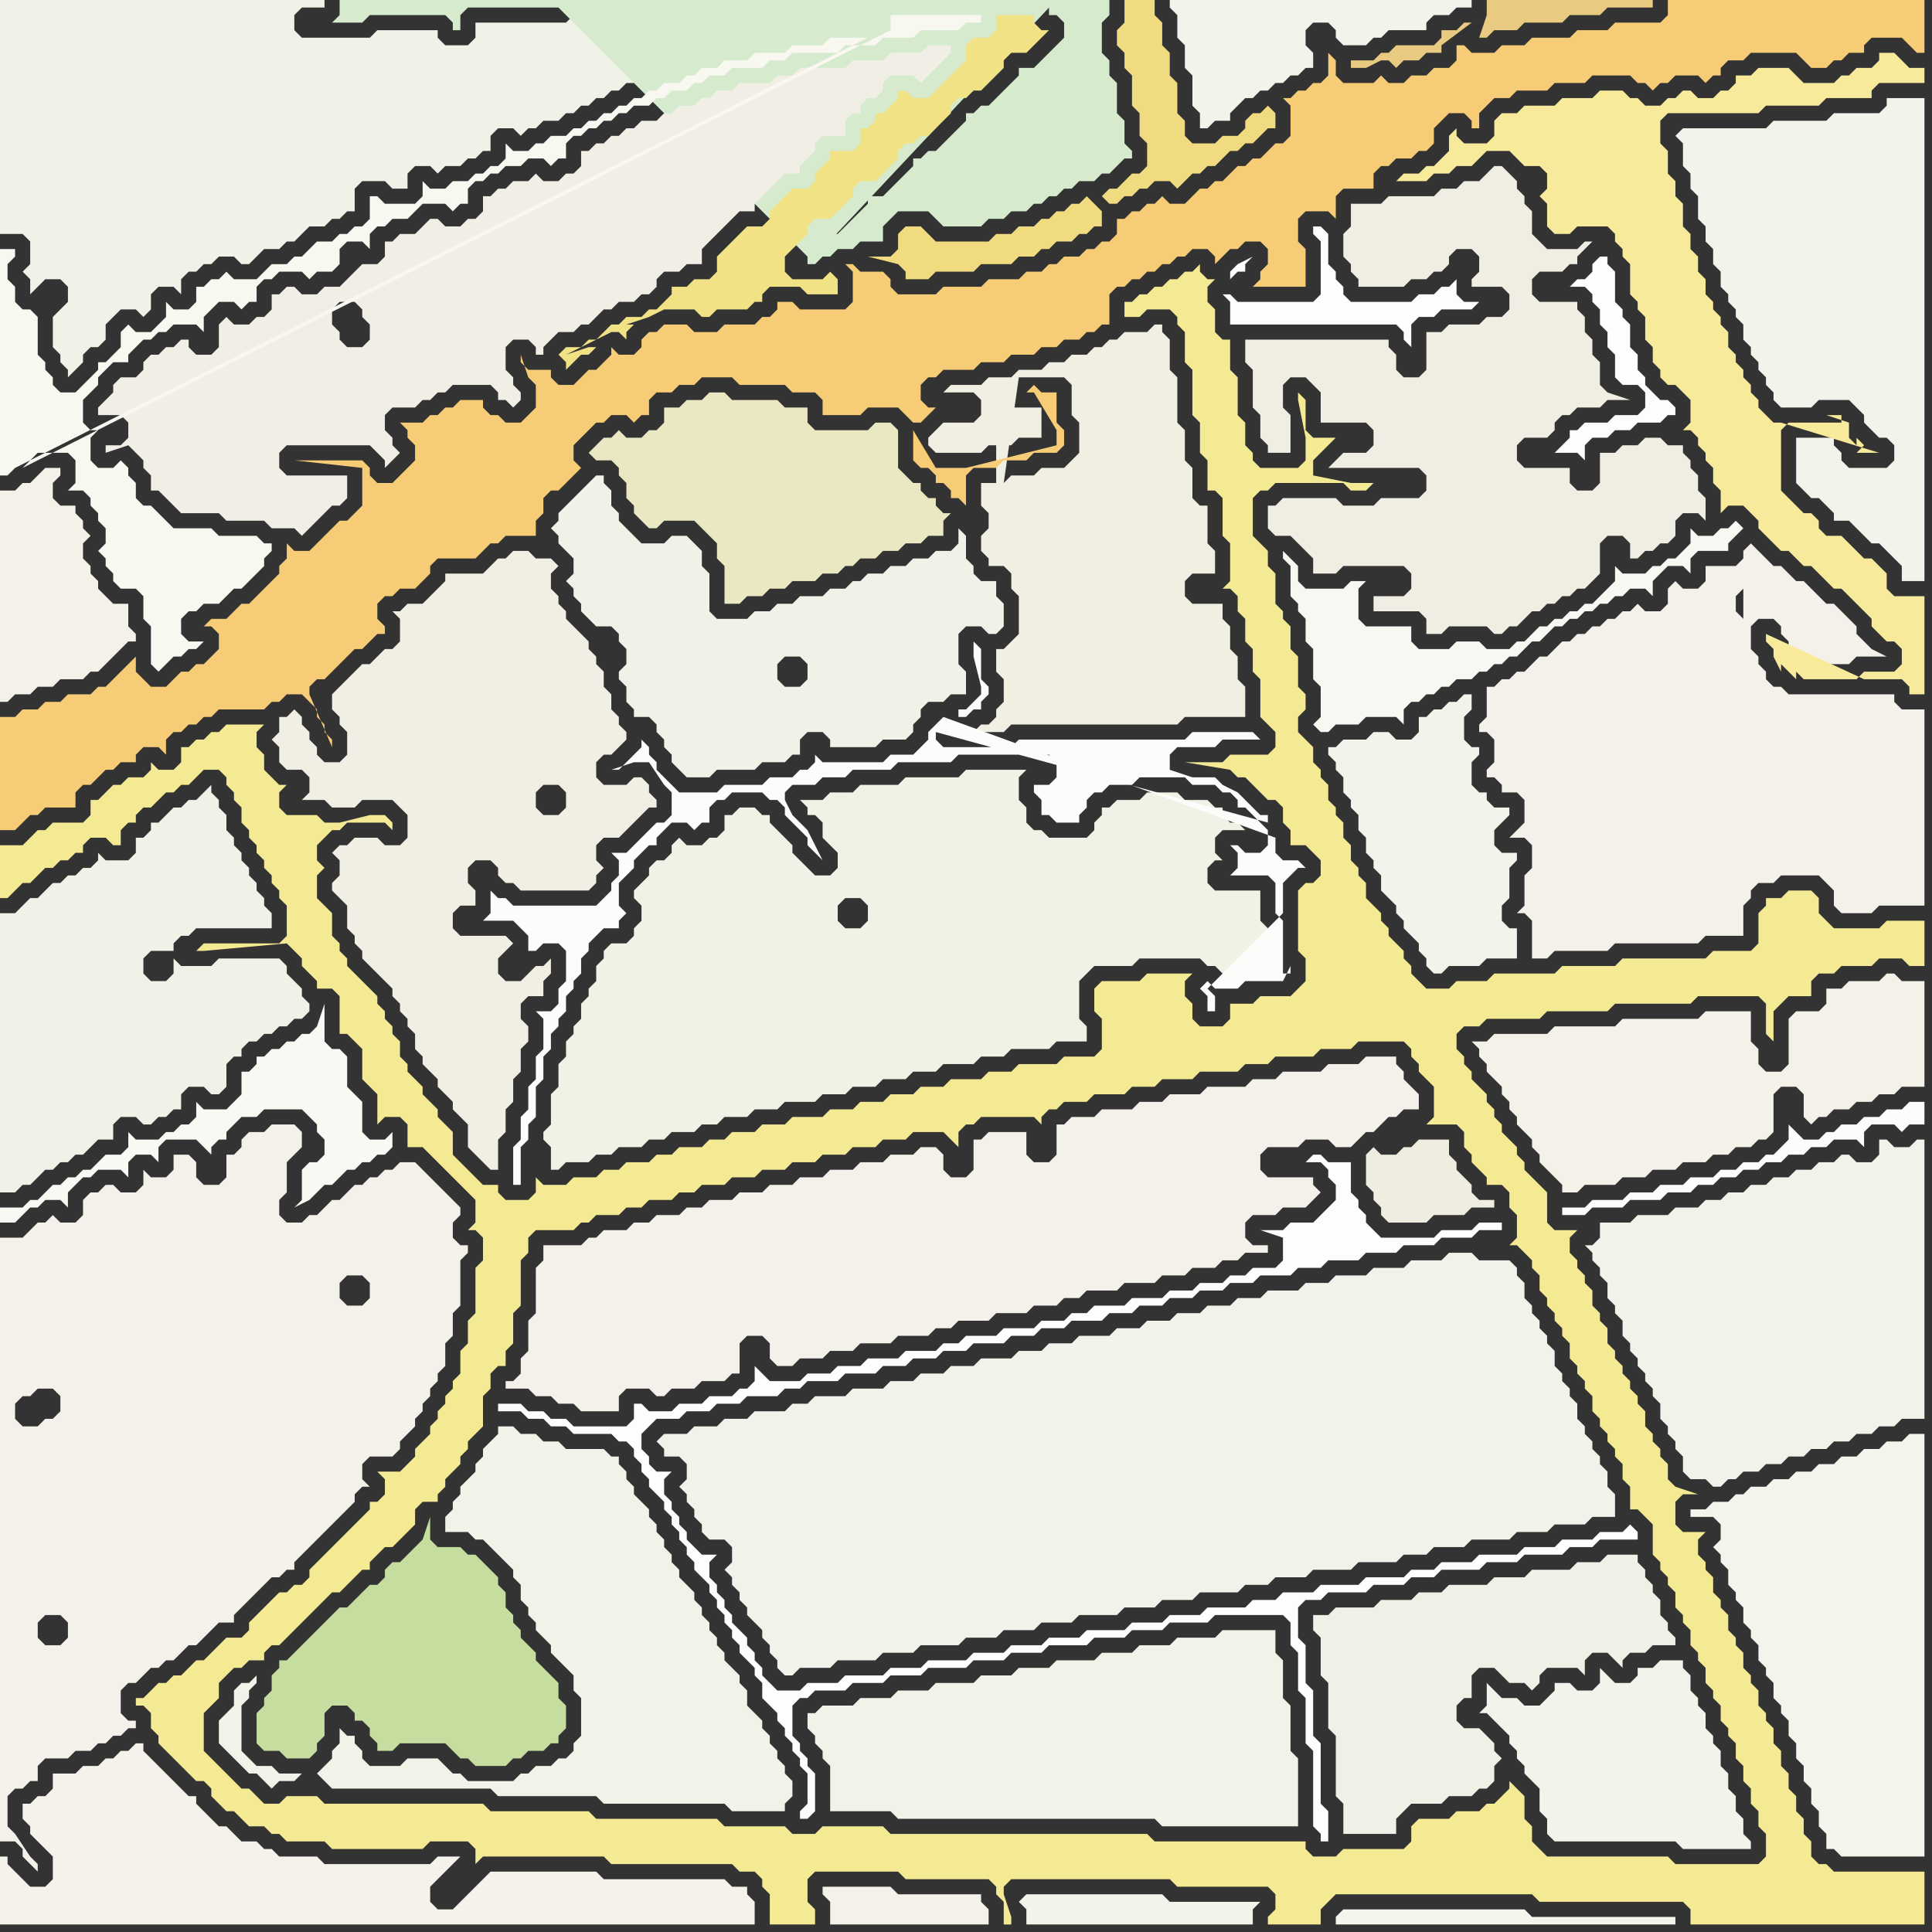 <svg width="256" height="256" xmlns="http://www.w3.org/2000/svg"><rect width="100%" height="100%" fill="#333333" stroke="none"/><script> 
var tempColor;
function hoverPath(evt){
obj = evt.target;
tempColor = obj.getAttribute("fill");
obj.setAttribute("fill","red");
//alert(tempColor);
//obj.setAttribute("stroke","red");}
function recoverPath(evt){
obj = evt.target;
obj.setAttribute("fill", tempColor);
//obj.setAttribute("stroke", tempColor);
}</script><path onmouseover="hoverPath(evt)" onmouseout="recoverPath(evt)" fill="rgb(249,249,244)" d="M  43,152l 0,1 -1,1 -1,0 -1,1 0,4 -1,1 2,-1 0,0 1,-1 0,0 1,-1 1,0 1,-1 1,-1 1,0 1,-1 1,0 1,-1 1,0 1,-1 0,-2 -1,1 -2,0 -1,-1 0,-4 -1,-1 -1,-1 0,-4 -1,-1 -1,0 -1,-1 0,-5 -1,3 0,0 -1,1 -1,0 -1,1 -1,0 -1,1 -1,0 -1,1 -1,0 0,1 -1,1 -1,0 0,3 -1,1 -1,1 -3,0 -1,-1 0,2 -1,1 -1,0 -1,1 -1,0 -1,1 -3,0 -1,-1 0,2 -1,1 -2,0 -1,1 -1,1 -1,0 -1,1 -1,0 -1,1 -1,0 -1,1 -1,1 -1,0 -1,1 -3,0 0,2 2,0 1,-1 0,0 1,-1 1,0 1,-1 2,0 1,1 0,-2 1,-1 1,-1 1,0 1,-1 3,0 1,1 0,-2 1,-1 2,0 1,1 0,-2 1,-1 4,0 1,1 1,1 0,-1 1,-1 1,0 0,-1 1,-1 1,-1 2,0 1,-1 5,0 1,1 1,1 0,1 1,1Z"/>
<path onmouseover="hoverPath(evt)" onmouseout="recoverPath(evt)" fill="rgb(243,242,234)" d="M  90,193l 0,0 1,1 0,2 -1,1 1,1 0,1 1,1 0,1 1,1 0,1 1,1 2,0 1,1 0,2 -1,1 1,1 0,1 1,1 0,1 1,1 0,1 1,1 1,1 0,1 1,1 0,1 1,1 0,1 1,1 1,0 1,-1 4,0 1,-1 5,0 1,-1 4,0 1,-1 5,0 1,-1 4,0 1,-1 4,0 1,-1 4,0 1,-1 5,0 1,-1 4,0 1,-1 4,0 1,-1 5,0 1,-1 3,0 1,-1 4,0 1,-1 5,0 1,-1 5,0 1,-1 3,0 1,-1 4,0 1,-1 5,0 1,-1 4,0 1,-1 4,0 1,-1 3,0 0,-3 -1,-1 0,-2 -1,-1 0,-1 -1,-1 0,-1 -1,-1 0,-1 -1,-1 0,-2 -1,-1 0,-1 -1,-1 0,-1 -1,-1 0,-2 -1,-1 0,-1 -1,-1 0,-1 -1,-1 0,-1 -1,-1 0,-2 -1,-1 0,-1 -1,-1 -4,0 -1,-1 -3,0 -1,1 -4,0 -1,1 -4,0 -1,1 -4,0 -1,1 -3,0 -1,1 -4,0 -1,1 -3,0 -1,1 -3,0 -1,1 -3,0 -1,1 -3,0 -1,1 -3,0 -1,1 -4,0 -1,1 -3,0 -1,1 -3,0 -1,1 -4,0 -1,1 -3,0 -1,1 -3,0 -1,1 -3,0 -1,1 -4,0 -1,1 -4,0 -1,1 -2,0 -1,1 -4,0 -1,1 -3,0 -1,1 -3,0 -1,1 -3,0 -1,1 1,1 0,1Z"/>
<path onmouseover="hoverPath(evt)" onmouseout="recoverPath(evt)" fill="rgb(243,241,233)" d="M  0,193l 0,51 2,0 1,1 0,1 1,1 1,1 0,-1 -1,-1 -2,-3 -1,-1 0,-4 1,-1 1,0 1,-1 1,0 0,-2 1,-1 3,0 1,-1 2,0 1,-1 1,0 1,-1 1,0 1,-1 1,0 0,-1 -1,0 -1,-1 0,-3 1,-1 1,0 2,-2 1,0 1,-1 1,0 1,-1 1,-1 1,0 1,-1 1,-1 1,-1 2,0 0,-1 1,-1 1,-1 2,-2 1,-1 1,0 1,-1 1,0 0,-1 1,-1 1,-1 2,-2 1,-1 2,-2 1,-1 0,-1 1,-1 1,0 -1,-1 0,-2 1,-1 3,0 1,-1 0,-1 1,-1 1,-1 0,-1 1,-1 0,-1 1,-1 0,-1 1,-1 0,-1 1,-1 0,-3 1,-1 0,-3 1,-1 0,-6 1,-1 0,-1 -1,0 -1,-1 0,-2 1,-1 0,-1 -1,-1 0,0 -1,-1 -2,-2 -1,-1 -1,-1 -2,0 -1,1 -1,0 -1,1 -1,0 -1,1 -1,0 -1,1 -1,1 -1,0 -1,1 -1,1 -1,0 -1,1 -2,0 -1,-1 0,-2 1,-1 0,-4 1,-1 1,-1 0,-2 -1,-1 -3,0 -1,1 -2,0 -1,1 0,1 -1,1 -1,0 0,3 -1,1 -2,0 -1,-1 0,-2 -1,-1 -2,0 0,2 -1,1 -2,0 -1,-1 0,2 -1,1 -2,0 -1,-1 -1,0 -1,1 -1,0 -1,1 0,2 -1,1 -2,0 -1,-1 -1,1 -1,0 -1,1 -1,1 -3,0 0,29 2,-5 0,-2 1,-1 1,0 1,-1 2,0 1,1 0,2 -1,1 -1,0 -1,1 -2,0 -1,-1 -2,5 5,24 0,-2 1,-1 2,0 1,1 0,2 -1,1 -2,0 -1,-1 -5,-24 46,-24 2,0 1,1 0,2 -1,1 -2,0 -1,-1 0,-2 1,-1 -46,24Z"/>
<path onmouseover="hoverPath(evt)" onmouseout="recoverPath(evt)" fill="rgb(242,241,232)" d="M  2,121l -2,0 0,37 2,0 1,-1 1,0 1,-1 1,-1 1,0 1,-1 1,0 1,-1 1,0 1,-1 1,-1 2,0 0,-2 1,-1 2,0 1,1 1,0 1,-1 1,0 1,-1 1,0 0,-2 1,-1 2,0 1,1 1,0 1,-1 0,-3 1,-1 1,0 0,-1 1,-1 1,0 1,-1 1,0 1,-1 1,0 1,-1 1,0 1,-1 0,-1 -1,-1 0,-1 -1,-1 -1,-1 0,-1 -1,-1 -8,0 -1,1 -4,0 -1,-1 0,2 -1,1 -2,0 -1,-1 0,-2 1,-1 3,0 0,-1 1,-1 1,0 1,-1 10,0 0,-2 -1,-1 0,-1 -1,-1 0,-1 -1,-1 0,-1 -1,-1 0,-1 -1,-1 0,-1 -1,-1 0,-2 -1,-1 0,-1 -1,-1 0,-1 -1,1 0,0 -1,1 -1,0 -1,1 -1,0 -1,1 -1,1 -1,0 0,1 -1,1 -1,0 0,2 -1,1 -3,0 -1,-1 0,1 -1,1 -1,0 -1,1 -1,0 -1,1 -1,0 -1,1 -1,1 -1,0 -1,1 -1,1Z"/>
<path onmouseover="hoverPath(evt)" onmouseout="recoverPath(evt)" fill="rgb(245,234,148)" d="M  20,224l 0,0 -1,1 -1,0 0,1 1,0 1,1 0,2 1,1 0,1 1,1 1,1 1,1 1,1 1,1 1,0 1,1 0,1 1,1 1,1 1,0 1,1 1,1 2,0 1,1 1,0 1,1 5,0 1,1 12,0 1,-1 5,0 1,1 0,2 -1,1 -1,1 -1,1 4,-4 16,0 1,1 16,0 1,1 2,0 1,1 0,1 1,1 0,4 6,0 0,-2 -1,-1 0,-3 1,-1 11,0 1,1 11,0 1,1 0,1 1,1 0,3 1,0 0,-1 -1,-3 0,-1 1,-1 21,0 1,1 12,0 1,1 0,2 -1,1 0,1 7,0 0,-2 1,-1 1,-1 26,0 1,1 19,0 1,1 0,2 31,0 0,-7 -12,0 -1,-1 -1,0 -1,-1 0,-2 -1,-1 0,-2 -1,-1 0,-2 -1,-1 0,-2 -1,-1 0,-2 -1,-1 0,-2 -1,-1 0,-1 -1,-1 0,-2 -1,-1 0,-1 -1,-1 0,-2 -1,-1 0,-1 -1,-1 0,-2 -1,-1 0,-1 -1,-1 0,-2 -1,-1 0,-1 -1,-1 0,-2 1,-1 -3,0 -1,-1 0,-3 1,-1 2,0 -3,-1 0,0 -1,-1 0,-2 -1,-1 0,-1 -1,-1 0,-1 -1,-1 0,-2 -1,-1 0,-1 -1,-1 0,-1 -1,-1 0,-1 -1,-1 0,-1 -1,-1 0,-2 -1,-1 0,-1 -1,-1 0,-2 -1,-1 0,-1 -1,-1 0,-1 -1,-1 0,-2 1,-1 -3,0 -1,-1 0,-4 -1,-1 -1,-1 -1,-1 0,-1 -1,-1 0,-1 -1,-1 -1,-1 0,-1 -1,-1 0,-1 -1,-1 0,-1 -1,-1 -1,-1 0,-1 -1,-1 0,-1 -1,-1 0,-2 1,-1 2,0 1,-1 7,0 1,-1 8,0 1,-1 10,0 1,-1 8,0 1,1 0,4 1,1 0,-4 1,-1 1,-1 3,0 0,-2 1,-1 2,0 1,-1 4,0 1,-1 3,0 1,1 2,0 0,-6 -5,0 -1,1 -6,0 -1,-1 -1,-1 0,-2 -1,-1 -3,0 -1,1 -2,0 0,1 -1,1 0,4 -1,1 -5,0 -1,1 -11,0 -1,1 -7,0 -1,1 -8,0 -1,1 -4,0 -1,1 -3,0 -1,-1 -1,-1 0,-1 -1,-1 0,-1 -1,-1 -1,-1 0,-1 -1,-1 0,-1 -1,-1 -1,-1 0,-2 -1,-1 0,-1 -1,-1 0,-2 -1,-1 0,-2 -1,-1 0,-1 -1,-1 0,-2 -1,-1 0,-1 -1,-1 0,-2 -1,-1 -1,-1 0,-2 1,-1 0,-2 -1,-1 0,-4 -1,-1 0,-3 -1,-1 0,-1 -1,-1 0,-4 -1,-1 0,-2 -1,-1 -1,-1 0,-5 1,-1 1,0 1,-1 9,0 1,1 2,0 1,-1 -3,0 -5,-1 0,-2 1,-1 1,-1 1,-1 -3,0 -1,-1 0,-4 -1,-1 0,1 1,5 0,3 -1,1 -5,0 -1,-1 0,-1 -1,-1 0,-3 -1,-1 0,-5 -1,-1 0,-4 -1,0 -1,-1 0,-3 -1,-1 0,-2 1,-1 -1,0 -1,-1 0,-1 -1,1 -1,0 -1,1 -1,0 -1,1 -1,0 -1,1 -1,0 -1,1 -1,0 0,2 2,0 1,-1 3,0 1,1 0,1 1,1 0,4 1,1 0,6 1,1 0,4 1,1 0,4 1,0 1,1 0,5 1,1 0,5 -1,1 1,0 1,1 0,2 1,1 0,3 1,1 0,3 1,1 0,5 1,1 1,1 0,2 -1,1 -5,0 -1,1 -5,0 6,1 0,0 1,1 1,0 1,1 2,2 1,0 1,1 0,2 1,1 0,2 2,0 1,1 1,1 0,2 -1,1 -1,0 -1,1 0,8 1,1 0,3 -1,1 -1,1 -4,0 -1,1 -3,0 0,2 -1,1 -3,0 -1,-1 0,-2 -1,-1 0,-2 1,-1 -6,0 -1,1 -5,0 -1,1 0,3 1,1 0,4 -1,1 -4,0 -1,1 -5,0 -1,1 -3,0 -1,1 -4,0 -1,1 -3,0 -1,1 -3,0 -1,1 -3,0 -1,1 -3,0 -1,1 -4,0 -1,1 -3,0 -1,1 -3,0 -1,1 -2,0 -1,1 -3,0 -1,1 -2,0 -1,1 -3,0 -1,1 -2,0 -1,1 -3,0 -1,1 -3,0 -1,-1 0,2 -1,1 -3,0 -1,-1 0,-1 -2,0 -1,-1 -1,-1 -1,-1 -1,-1 0,-3 -1,-1 -1,-1 0,-1 -1,-1 -1,-1 0,-1 -1,-1 -1,-1 0,-1 -1,-1 0,-2 -1,-1 0,-1 -1,-1 0,-1 -1,-1 0,-1 -1,-1 -1,-1 -1,-1 -1,-1 0,-1 -1,-1 0,-1 -1,-1 0,-3 -1,-1 -1,-1 0,-3 1,-1 -1,-1 0,-2 1,-1 1,-1 1,0 1,-1 5,0 1,1 0,-1 -1,-1 -2,0 -4,1 -2,0 -1,-1 -4,0 -1,-1 0,-2 1,-1 -1,0 -1,-1 0,0 -1,-1 0,-2 -1,-1 0,-2 1,-1 -5,0 -1,1 -1,0 -1,1 -1,0 -1,1 -1,0 0,2 -1,1 -2,0 -1,-1 0,1 -1,1 -2,0 -1,1 -1,0 -1,1 -1,1 -1,0 0,2 -1,1 -4,0 -1,1 -1,0 -1,1 -1,1 -3,0 0,7 1,0 1,-1 0,0 1,-1 1,0 1,-1 1,-1 1,0 1,-1 1,0 1,-1 1,0 0,-1 1,-1 2,0 1,1 1,0 0,-2 1,-1 1,0 0,-1 1,-1 1,0 1,-1 1,-1 1,0 1,-1 1,0 2,-2 2,0 1,1 0,1 1,1 0,1 1,1 0,2 1,1 0,1 1,1 0,1 1,1 0,1 1,1 0,1 1,1 0,1 1,1 0,4 -1,1 -10,0 -1,1 1,0 11,-1 1,1 0,0 1,1 0,1 1,1 1,1 0,1 2,0 1,1 0,5 1,0 1,1 1,1 0,4 1,1 1,1 0,4 1,-1 2,0 1,1 0,3 2,0 1,1 1,1 1,1 1,1 1,1 1,1 1,1 0,3 -1,1 1,0 1,1 0,3 -1,1 0,6 -1,1 0,3 -1,1 0,3 -1,1 0,1 -1,1 0,1 -1,1 0,1 -1,1 0,1 -1,1 -1,1 0,1 -1,1 -1,1 -3,0 1,1 0,2 -1,1 -1,0 0,1 -1,1 -1,1 -2,2 -1,1 -1,1 -1,1 -1,1 0,1 -1,1 -1,0 -1,1 -1,0 -1,1 -1,1 -1,1 -1,1 0,1 -1,1 -2,0 -1,1 -1,1 -1,1 -1,0 -2,2 -1,0 -1,1 -1,0 -1,1 10,11 -1,-1 -1,-1 -1,-1 0,-5 1,-1 1,-1 0,-2 1,-1 1,-1 1,0 1,-1 2,0 0,-1 1,-1 1,0 1,-1 1,-1 1,-1 1,-1 1,-1 1,-1 1,-1 1,0 2,-2 1,-1 1,0 0,-1 1,-1 1,-1 1,0 1,-1 1,-1 1,-1 0,-2 1,-1 2,0 0,-1 1,-1 0,-1 1,-1 1,-1 0,-1 1,-1 0,-1 1,-1 1,-1 0,-4 1,-1 0,-2 1,-1 1,0 0,-2 1,-1 0,-4 1,-1 0,-6 1,-1 0,-2 1,-1 5,0 1,-1 1,0 1,-1 3,0 1,-1 2,0 1,-1 3,0 1,-1 2,0 1,-1 3,0 1,-1 3,0 1,-1 3,0 1,-1 3,0 1,-1 3,0 1,-1 3,0 1,-1 3,0 1,-1 4,0 1,1 1,1 0,-2 1,-1 1,0 1,-1 7,0 1,1 0,-1 1,-1 1,0 1,-1 3,0 1,-1 4,0 1,-1 3,0 1,-1 4,0 1,-1 5,0 1,-1 3,0 1,-1 5,0 1,-1 4,0 1,-1 6,0 1,1 0,1 1,1 0,1 1,1 1,1 0,4 -1,1 4,0 1,1 0,2 1,1 0,1 1,1 1,1 0,1 2,0 1,1 0,2 1,1 0,3 -1,1 1,0 1,1 0,0 1,1 0,1 1,1 0,2 1,1 0,1 1,1 0,1 1,1 0,1 1,1 0,2 1,1 0,1 1,1 0,1 1,1 0,2 1,1 0,1 1,1 0,1 1,1 0,1 1,1 0,2 1,1 0,3 1,0 1,1 1,1 0,4 1,1 0,1 1,1 0,1 1,1 0,2 1,1 0,1 1,1 0,2 1,1 0,1 1,1 0,2 1,1 0,1 1,1 0,2 1,1 0,1 1,1 0,2 1,1 0,2 1,1 0,2 1,1 0,2 1,1 0,3 -1,1 -11,0 -1,-1 -16,0 -1,-1 -1,-1 0,-2 -1,-1 0,-3 -1,-1 -1,-1 0,1 -2,2 -1,0 -1,1 -3,0 -1,1 -4,0 -1,1 0,2 -1,1 -8,0 -1,1 -3,0 -1,-1 0,-1 -20,0 -1,-1 -34,0 -1,-1 -8,0 -1,1 -3,0 -1,-1 -8,0 -1,-1 -16,0 -1,-1 -13,0 -1,-1 -21,0 -1,-1 -4,0 -1,1 -2,0 -1,-1 -1,-1 -1,0 -1,-1 -1,-1 -10,-11Z"/>
<path onmouseover="hoverPath(evt)" onmouseout="recoverPath(evt)" fill="rgb(241,238,227)" d="M  47,89l -1,1 -1,1 -1,1 0,2 1,1 0,1 1,1 0,3 -1,1 -2,0 -1,-1 0,-1 -1,-1 0,-1 -1,-1 0,-1 -1,-1 -1,1 -1,0 0,2 -1,1 1,1 0,2 1,1 2,0 1,1 0,2 -1,1 3,0 1,1 3,0 1,-1 4,0 1,1 1,1 0,3 -1,1 -2,0 -1,-1 -3,0 -1,1 -1,0 -1,1 1,1 0,2 -1,1 0,1 1,1 1,1 0,3 1,1 0,1 1,1 0,1 1,1 1,1 1,1 1,1 0,1 1,1 0,1 1,1 0,1 1,1 0,2 1,1 0,1 1,1 1,1 0,1 1,1 1,1 0,1 1,1 1,1 0,3 1,1 1,1 1,1 1,0 0,-4 1,-1 0,-3 1,-1 0,-3 1,-1 0,-3 1,-1 0,-2 -1,-1 0,-2 1,-1 2,0 0,-2 1,-1 0,-2 -1,1 -1,0 -1,1 -1,1 -2,0 -1,-1 0,-2 1,-1 1,-1 -1,-1 -6,0 -1,-1 0,-2 1,-1 2,0 0,-2 -1,-1 0,-2 1,-1 2,0 1,1 0,1 1,1 1,0 1,1 9,0 1,-1 0,-1 1,-1 -1,-1 0,-2 1,-1 2,0 1,-1 1,-1 2,-2 1,0 0,-1 -1,-1 0,-1 -1,-1 -1,0 -1,1 -3,0 -1,-1 0,-2 1,-1 1,0 1,-1 1,-1 0,-1 -1,-1 0,-1 -1,-1 0,-2 -1,-1 0,-2 -1,-1 0,-1 -1,-1 0,-1 -1,-1 -1,-1 -1,-1 0,-1 -1,-1 0,-1 -1,-1 0,-2 1,-1 -1,-1 -2,0 -1,-1 -2,0 -1,1 -1,0 -1,1 -1,1 -5,0 0,1 -1,1 -1,1 -1,1 -2,0 -1,1 -1,0 1,1 0,3 -1,1 -1,0 -1,1 -1,1 -1,0 -1,1 28,16 0,2 -1,1 -2,0 -1,-1 0,-2 1,-1 2,0 1,1 -28,-16Z"/>
<path onmouseover="hoverPath(evt)" onmouseout="recoverPath(evt)" fill="rgb(242,241,229)" d="M  91,112l 0,0 -1,-1 -1,1 0,1 -1,1 -1,0 -1,1 0,1 -1,1 -1,1 0,1 1,1 0,2 -1,1 0,1 -1,1 -2,0 -1,1 0,1 -1,1 0,2 -1,1 0,1 -1,1 0,2 -1,1 0,1 -1,1 0,2 -1,1 0,3 -1,1 0,4 -1,1 0,1 1,1 0,3 1,0 1,-1 3,0 1,-1 2,0 1,-1 3,0 1,-1 2,0 1,-1 3,0 1,-1 2,0 1,-1 3,0 1,-1 3,0 1,-1 4,0 1,-1 3,0 1,-1 3,0 1,-1 3,0 1,-1 3,0 1,-1 4,0 1,-1 3,0 1,-1 5,0 1,-1 4,0 0,-2 -1,-1 0,-5 1,-1 1,-1 5,0 1,-1 8,0 1,1 1,0 1,1 1,0 1,-1 4,0 0,-5 -1,-1 0,-4 -6,0 -1,-1 0,-2 1,-1 1,0 -1,-1 0,-2 1,-1 3,0 1,1 -2,-2 -1,0 -1,-1 0,-1 -1,0 -1,-1 -3,0 -1,-1 -4,0 -1,1 -3,0 -1,1 -1,0 0,1 -1,1 0,1 -1,1 -5,0 -1,-1 -1,0 -1,-1 0,-2 -1,-1 0,-3 1,-1 -8,0 -1,1 -7,0 -1,1 -5,0 -1,1 -3,0 -1,1 -3,0 1,1 0,1 1,0 1,1 0,2 1,1 1,1 0,2 -1,1 -2,0 -1,-1 -1,-1 -1,-1 0,-1 -1,-1 -1,-1 -1,-1 0,-1 -1,0 -1,-1 -2,0 -1,1 -1,0 0,2 -1,1 -1,0 -1,1 -2,0 21,7 2,0 1,1 0,2 -1,1 -2,0 -1,-1 0,-2 1,-1 -21,-7Z"/>
<path onmouseover="hoverPath(evt)" onmouseout="recoverPath(evt)" fill="rgb(244,243,235)" d="M  201,225l -2,0 -1,-1 -1,-1 0,3 -1,1 1,0 1,1 0,0 1,1 1,1 0,1 1,1 0,1 1,1 0,1 1,1 1,1 0,3 1,1 0,2 1,1 16,0 1,1 9,0 0,-1 -1,-1 0,-2 -1,-1 0,-2 -1,-1 0,-2 -1,-1 0,-2 -1,-1 0,-1 -1,-1 0,-2 -1,-1 0,-1 -1,-1 0,-2 -1,-1 0,-1 -3,0 -1,1 -2,0 0,1 -1,1 -2,0 -1,-1 -1,-1 0,2 -1,1 -2,0 -1,-1 -2,0 0,1 -1,1 -1,1 -2,0 -1,-1Z"/>
<path onmouseover="hoverPath(evt)" onmouseout="recoverPath(evt)" fill="rgb(253,253,252)" d="M  67,186l -1,0 0,1 3,0 1,1 2,0 1,1 2,0 1,1 5,0 1,1 1,0 1,1 0,1 1,1 0,1 1,1 0,1 1,1 1,1 0,1 1,1 0,1 1,1 0,1 1,1 0,1 1,1 0,1 1,1 1,1 0,1 1,1 0,1 1,1 0,1 1,1 0,1 1,1 0,1 1,1 1,1 0,1 1,1 0,2 1,1 1,1 0,1 1,1 0,1 1,1 0,1 1,1 0,1 1,1 0,4 -1,1 0,1 1,0 1,-1 0,-5 -1,-1 0,-1 -1,-1 0,-1 -1,-1 0,-4 1,-1 1,0 1,-1 4,0 1,-1 4,0 1,-1 4,0 1,-1 5,0 1,-1 4,0 1,-1 4,0 1,-1 5,0 1,-1 4,0 1,-1 4,0 1,-1 5,0 1,-1 9,0 1,1 0,3 1,1 0,5 1,1 0,6 1,1 0,10 1,1 0,1 1,0 0,-4 -1,-1 0,-8 -1,-1 0,-6 -1,-1 0,-5 -1,-1 0,-4 1,-1 2,0 1,-1 5,0 1,-1 4,0 1,-1 3,0 1,-1 5,0 1,-1 4,0 1,-1 5,0 1,-1 3,0 1,-1 5,0 0,-1 -1,-1 0,0 -1,1 -3,0 -1,1 -4,0 -1,1 -4,0 -1,1 -5,0 -1,1 -4,0 -1,1 -3,0 -1,1 -5,0 -1,1 -5,0 -1,1 -4,0 -1,1 -3,0 -1,1 -5,0 -1,1 -4,0 -1,1 -4,0 -1,1 -5,0 -1,1 -4,0 -1,1 -4,0 -1,1 -4,0 -1,1 -5,0 -1,1 -4,0 -1,1 -5,0 -1,1 -4,0 -1,1 -3,0 -1,-1 -1,-1 0,-1 -1,-1 0,-1 -1,-1 0,-1 -1,-1 -1,-1 0,-1 -1,-1 0,-1 -1,-1 0,-1 -1,-1 0,-2 1,-1 -2,0 -1,-1 -1,-1 0,-1 -1,-1 0,-1 -1,-1 0,-1 -1,-1 0,-2 1,-1 -2,0 -1,-1 0,-1 -1,-1 0,-2 1,-1 1,-1 3,0 1,-1 3,0 1,-1 3,0 1,-1 4,0 1,-1 2,0 1,-1 4,0 1,-1 4,0 1,-1 3,0 1,-1 3,0 1,-1 3,0 1,-1 4,0 1,-1 3,0 1,-1 3,0 1,-1 4,0 1,-1 3,0 1,-1 3,0 1,-1 3,0 1,-1 3,0 1,-1 3,0 1,-1 4,0 1,-1 3,0 1,-1 4,0 1,-1 4,0 1,-1 4,0 1,-1 4,0 1,-1 3,0 0,-1 -3,0 -1,1 -4,0 -1,1 -7,0 -1,-1 -1,-1 0,-1 -1,-1 0,-1 -1,-1 0,-4 -3,0 -1,-1 -1,0 -1,1 2,0 1,1 0,1 1,1 0,2 -1,1 -2,2 -3,0 -1,1 -3,0 3,1 0,3 -1,1 -3,0 -1,1 -2,0 -1,1 -3,0 -1,1 -3,0 -1,1 -4,0 -1,1 -4,0 -1,1 -2,0 -1,1 -3,0 -1,1 -4,0 -1,1 -4,0 -1,1 -2,0 -1,1 -4,0 -1,1 -4,0 -1,1 -3,0 -1,1 -3,0 -1,1 -4,0 -1,-1 -1,-1 0,2 -1,1 -1,0 -1,1 -3,0 -1,1 -3,0 -1,1 -3,0 -1,-1 -1,0 0,2 -1,1 -7,0 -1,-1 -2,0 -1,-1 -2,0 -1,-1Z"/>
<path onmouseover="hoverPath(evt)" onmouseout="recoverPath(evt)" fill="rgb(243,241,232)" d="M  196,138l -1,0 1,1 0,1 1,1 0,1 1,1 1,1 0,1 1,1 0,1 1,1 0,1 2,2 0,1 1,1 0,1 1,1 1,1 1,1 0,1 2,0 1,-1 4,0 1,-1 3,0 1,-1 3,0 1,-1 3,0 1,-1 2,0 1,-1 2,0 1,-1 1,0 1,-1 0,-5 1,-1 2,0 1,1 0,3 1,1 1,-1 1,0 1,-1 2,0 1,-1 2,0 1,-1 2,0 1,-1 3,0 0,-14 -3,0 -1,-1 -1,0 -1,1 -4,0 -1,1 -2,0 0,2 -1,1 -3,0 -1,1 0,6 -1,1 -2,0 -1,-1 0,-2 -1,-1 0,-4 -6,0 -1,1 -10,0 -1,1 -8,0 -1,1 -7,0 -1,1Z"/>
<path onmouseover="hoverPath(evt)" onmouseout="recoverPath(evt)" fill="rgb(244,243,235)" d="M  222,18l 0,0 1,1 0,3 1,1 0,2 1,1 0,3 1,1 0,2 1,1 0,2 1,1 0,2 1,1 0,1 1,1 0,1 1,1 0,2 1,1 0,1 1,1 0,1 1,1 0,1 1,1 0,1 1,1 4,0 1,-1 4,0 1,1 1,1 0,1 1,1 1,1 1,0 1,1 0,2 -1,1 -5,0 -1,-1 0,-1 -1,-1 0,-1 -5,0 0,6 1,1 0,0 1,1 1,0 1,1 1,1 0,1 2,0 1,1 1,1 1,1 1,0 1,1 1,1 1,1 0,2 3,0 0,-64 -5,0 0,1 -1,1 -6,0 -1,1 -7,0 -1,1 -11,0 -1,1Z"/>
<path onmouseover="hoverPath(evt)" onmouseout="recoverPath(evt)" fill="rgb(240,241,231)" d="M  0,11l 0,20 3,0 1,1 0,3 -1,1 1,1 0,2 2,-2 2,0 1,1 0,2 -1,1 -1,1 0,4 1,1 0,1 1,1 0,1 1,-1 0,0 1,-1 0,-1 1,-1 1,0 1,-1 0,-2 1,-1 1,-1 2,0 1,1 1,-1 0,-2 1,-1 2,0 1,1 0,-2 1,-1 1,0 1,-1 1,0 1,-1 2,0 1,1 1,0 1,-1 0,0 1,-1 2,0 1,-1 1,0 1,-1 1,-1 2,0 1,-1 1,0 1,-1 1,0 0,-3 1,-1 3,0 1,1 2,0 0,-2 1,-1 2,0 1,1 1,-1 2,0 1,-1 1,0 1,-1 1,0 0,-2 1,-1 2,0 1,1 1,-1 1,0 1,-1 2,0 1,-1 1,0 1,-1 1,0 1,-1 1,0 1,-1 1,0 1,-1 1,0 1,-1 1,0 1,-1 2,0 1,-1 1,0 1,-1 2,0 1,-1 3,0 1,-1 4,0 0,-2 1,-1 -28,0 -1,1 -12,0 0,2 -1,1 -3,0 -1,-1 0,-1 -8,0 -1,1 -9,0 -1,-1 0,-2 1,-1 3,0 0,-1 -43,0Z"/>
<path onmouseover="hoverPath(evt)" onmouseout="recoverPath(evt)" fill="rgb(214,234,206)" d="M  107,34l 0,1 1,0 1,-1 1,0 1,-1 2,0 1,-1 3,0 0,-2 1,-1 1,-1 4,0 1,1 1,1 5,0 1,-1 2,0 1,-1 2,0 1,-1 1,0 1,-1 1,0 1,-1 1,0 1,-1 2,0 1,-1 1,0 1,-1 1,-1 1,0 0,-1 -1,-1 0,-3 -1,-1 0,-4 -1,-1 0,-2 -1,-1 0,-4 1,-1 0,-2 -102,0 0,2 -1,1 4,0 1,-1 10,0 1,1 0,1 1,0 0,-2 1,-1 12,0 33,33 -1,-33 0,2 -1,1 3,0 1,-1 7,0 0,-2 -10,0 1,33 32,-33 0,1 1,0 1,1 0,2 -3,3 -1,1 -2,0 0,1 -1,1 -1,1 -1,1 -1,1 -1,0 -1,1 -1,0 0,1 -1,1 -1,1 -1,1 -1,1 -1,0 -1,1 -1,0 0,1 -1,1 -1,1 -1,1 -1,1 -2,0 0,1 -1,1 -1,1 -1,1 -1,1 -2,0 0,1 -1,1 0,1 31,-33 -32,33Z"/>
<path onmouseover="hoverPath(evt)" onmouseout="recoverPath(evt)" fill="rgb(240,239,226)" d="M  132,64l -2,0 0,3 1,1 0,2 -1,1 0,2 1,1 0,1 2,0 1,1 0,2 1,1 0,5 -2,2 -1,0 0,3 1,1 0,3 -1,1 0,1 -1,1 -1,0 -1,1 4,0 1,-1 22,0 1,-1 8,0 0,-4 -1,-1 0,-3 -1,-1 0,-3 -1,-1 0,-2 -4,0 -1,-1 0,-2 1,-1 3,0 0,-3 -1,-1 0,-5 -1,0 -1,-1 0,-4 -1,-1 0,-4 -1,-1 0,-6 -1,-1 0,-4 -1,-1 0,-1 -1,0 -1,1 -3,0 -1,1 -1,0 -1,1 -1,0 -1,1 -2,0 -1,1 -2,0 -1,1 -3,0 -1,1 -3,0 -1,1 -4,0 -1,1 4,0 1,1 0,2 -1,1 -4,0 -1,1 -1,1 0,1 1,1 6,0 1,-1 3,0 1,-1 3,0 0,-4 -5,0 -1,-1 0,11 3,-14 6,0 1,1 0,4 1,1 0,4 -1,1 -1,1 -3,0 -1,1 -3,0 -1,1 2,-14 -3,14Z"/>
<path onmouseover="hoverPath(evt)" onmouseout="recoverPath(evt)" fill="rgb(240,219,129)" d="M  147,27l 1,0 1,-1 1,0 1,-1 1,0 1,-1 2,0 1,1 1,-1 1,-1 1,0 1,-1 1,0 2,-2 1,0 1,-1 1,0 1,-1 1,-1 1,0 0,-2 -1,-1 0,0 -1,1 -1,0 -1,1 0,1 -1,1 -2,0 -1,1 -3,0 -1,-1 0,-2 -1,-1 0,-4 -1,-1 0,-3 -1,-1 0,-3 -1,-1 0,-2 -4,0 0,3 -1,1 0,2 1,1 0,2 1,1 0,4 1,1 0,3 1,1 0,3 -1,1 -1,0 -1,1 -1,1 -1,0 -1,1 1,1 -1,1 -2,-2 0,0 -1,1 -1,0 -1,1 -1,0 -1,1 -1,0 -1,1 -2,0 -1,1 -2,0 -1,1 -7,0 -1,-1 -1,-1 -2,0 -1,1 0,2 -1,1 -3,0 4,1 0,0 1,1 0,1 3,0 1,-1 5,0 1,-1 4,0 1,-1 2,0 1,-1 1,0 1,-1 2,0 1,-1 1,0 1,-1 1,0 0,-2 1,-1Z"/>
<path onmouseover="hoverPath(evt)" onmouseout="recoverPath(evt)" fill="rgb(239,237,223)" d="M  183,153l 0,0 -1,-1 -1,1 0,4 1,1 0,1 1,1 0,1 1,1 5,0 1,-1 4,0 1,-1 3,0 0,-1 -2,0 -1,-1 0,-1 -1,-1 -1,-1 0,-1 -1,-1 0,-2 -4,0 -1,1 -1,0 -1,1Z"/>
<path onmouseover="hoverPath(evt)" onmouseout="recoverPath(evt)" fill="rgb(232,203,128)" d="M  195,3l -1,0 -1,1 -2,0 0,1 -1,1 -5,0 -1,1 -1,0 -1,1 -3,0 0,1 2,0 2,-1 1,0 1,1 1,-1 2,0 1,-1 2,0 0,-1 4,-3 1,2 1,0 1,-1 3,0 1,-1 5,0 1,-1 4,0 1,-1 6,0 0,-1 -22,0 0,2 -1,3 -1,-2Z"/>
<path onmouseover="hoverPath(evt)" onmouseout="recoverPath(evt)" fill="rgb(243,241,233)" d="M  200,90l -1,0 -1,1 -1,0 0,4 -1,1 0,1 1,0 1,1 0,3 -1,1 0,1 1,0 1,1 0,1 2,0 1,1 0,3 -1,1 -1,1 2,0 1,1 0,3 -1,1 0,4 -1,1 1,0 1,1 0,5 2,0 1,-1 7,0 1,-1 11,0 1,-1 5,0 0,-4 1,-1 0,-1 1,-1 2,0 1,-1 5,0 1,1 1,1 0,2 1,1 4,0 1,-1 6,0 0,-26 -3,0 -1,-1 0,-1 -14,0 -1,-1 -1,0 -1,-1 0,-1 -1,-1 0,-1 -1,-1 0,-3 1,-1 2,0 1,1 0,1 1,1 0,1 1,1 1,0 1,1 5,0 1,-1 4,0 -2,-1 0,0 -1,-1 -1,-1 0,-1 -1,-1 -1,-1 -1,-1 -1,0 -1,-1 -1,-1 -1,-1 -1,0 -1,-1 -1,-1 -1,0 -1,-1 -1,-1 -1,-1 -1,1 0,1 -1,1 -4,0 0,2 -1,1 -2,0 -1,-1 -1,1 0,2 -1,1 -2,0 -1,-1 -1,1 -1,0 -1,1 -1,0 -1,1 -1,0 -1,1 -1,0 -1,1 -1,0 -1,1 -1,1 -1,0 -1,1 -1,1 -1,0 -1,1 34,-9 0,-2 -1,-1 0,0 1,3 -34,9 31,-8 -1,-1 0,-2 1,-1 0,4 -31,8Z"/>
<path onmouseover="hoverPath(evt)" onmouseout="recoverPath(evt)" fill="rgb(252,252,250)" d="M  237,149l 0,2 -1,1 -1,1 -1,0 -1,1 -2,0 -1,1 -2,0 -1,1 -3,0 -1,1 -3,0 -1,1 -3,0 -1,1 -4,0 -1,1 -3,0 0,1 3,0 1,-1 4,0 1,-1 4,0 1,-1 3,0 1,-1 2,0 1,-1 2,0 1,-1 2,0 1,-1 2,0 1,-1 2,0 1,-1 2,0 1,-1 3,0 1,1 0,-2 1,-1 3,0 1,1 1,-1 2,0 0,-3 -2,0 -1,1 -2,0 -1,1 -2,0 -1,1 -2,0 -1,1 -1,0 -1,1 -2,0 -1,-1 -1,-1Z"/>
<path onmouseover="hoverPath(evt)" onmouseout="recoverPath(evt)" fill="rgb(198,221,160)" d="M  40,218l 0,0 -1,1 -1,1 -1,0 0,1 -1,1 0,2 -1,1 0,1 -1,1 0,4 1,1 2,0 1,1 3,0 1,-1 0,-1 1,-1 0,-3 1,-1 2,0 1,1 0,1 1,0 1,1 0,1 1,1 0,1 2,0 1,-1 6,0 1,1 1,1 1,0 1,1 4,0 1,-1 1,0 1,-1 2,0 1,-1 1,0 0,-1 1,-1 0,-3 -1,-1 0,-2 -1,-1 -1,-1 -1,-1 0,-1 -1,-1 -1,-1 0,-1 -1,-1 0,-1 -1,-1 0,-2 -1,-1 0,-1 -1,-1 -1,-1 -1,-1 -1,0 -1,-1 -3,0 -1,-1 0,-3 -1,3 0,0 -1,1 -2,2 -1,0 -1,1 0,1 -1,1 -1,0 -1,1 -1,1 -1,1 -1,0 -1,1 -1,1 -1,1 -2,2Z"/>
<path onmouseover="hoverPath(evt)" onmouseout="recoverPath(evt)" fill="rgb(243,242,232)" d="M  43,236l 0,0 1,1 21,0 1,1 13,0 1,1 16,0 1,1 7,0 0,-1 1,-1 0,-2 -1,-1 0,-1 -1,-1 0,-1 -1,-1 0,-1 -1,-1 0,-1 -1,-1 -1,-1 0,-2 -1,-1 0,-1 -1,-1 -1,-1 0,-1 -1,-1 0,-1 -1,-1 0,-1 -1,-1 0,-1 -1,-1 0,-1 -1,-1 -1,-1 0,-1 -1,-1 0,-1 -1,-1 0,-1 -1,-1 0,-1 -1,-1 0,-1 -1,-1 -1,-1 0,-1 -1,-1 0,-1 -1,-1 0,-1 -1,0 -1,-1 -5,0 -1,-1 -2,0 -1,-1 -2,0 -1,-1 -2,0 0,1 -1,1 -1,1 0,1 -1,1 0,1 -1,1 -1,1 0,1 -1,1 0,1 -1,1 0,2 3,0 1,1 1,0 1,1 1,1 1,1 1,1 0,1 1,1 0,2 1,1 0,1 1,1 0,1 1,1 1,1 0,1 1,1 1,1 1,1 0,2 1,1 0,5 -1,1 0,1 -1,1 -1,0 -1,1 -2,0 -1,1 -1,0 -1,1 -6,0 -1,-1 -1,0 -1,-1 -1,-1 -4,0 -1,1 -4,0 -1,-1 0,-1 -1,-1 0,-1 -1,0 -1,-1 0,2 -1,1 0,1 -1,1 -1,1 1,1 -3,-1 -3,0 -1,-1 -2,0 -1,-1 -1,-1 0,-6 1,-1 0,-1 1,-1 0,-1 -1,1 -1,0 -1,1 0,2 -1,1 -1,1 0,3 1,1 1,1 1,1 1,1 1,0 1,1 1,1 1,-1 2,0 1,-1 3,1Z"/>
<path onmouseover="hoverPath(evt)" onmouseout="recoverPath(evt)" fill="rgb(241,239,229)" d="M  47,36l -1,1 -1,1 -2,0 -1,1 -2,0 -1,-1 -1,0 -1,1 -1,0 0,2 -1,1 -1,0 -1,1 -2,0 -1,-1 -1,1 0,3 -1,1 -2,0 -1,-1 0,-1 -1,0 -1,1 -1,0 -1,1 -1,0 -1,1 0,1 -1,1 -2,0 -1,1 0,1 -1,1 -1,1 0,1 3,0 1,1 0,2 -1,1 -2,0 0,1 3,-1 1,1 0,0 1,1 0,1 1,1 0,2 1,0 1,1 1,1 1,1 5,0 1,1 5,0 1,1 3,0 1,1 1,-1 0,0 3,-3 1,0 1,-1 0,-3 -8,0 -1,-1 0,-2 1,-1 11,0 1,1 1,1 0,1 2,-2 -1,-1 0,-1 -1,-1 0,-2 1,-1 3,0 1,-1 1,0 1,-1 1,0 1,-1 5,0 1,1 0,1 1,0 1,1 1,-1 0,-1 -1,-1 0,-1 -1,-1 0,-3 1,-1 2,0 1,1 0,1 1,0 0,-1 1,-1 1,-1 2,0 1,-1 1,0 1,-1 1,-1 1,0 1,-1 2,0 1,-1 1,0 1,-1 0,-1 1,-1 2,0 1,-1 2,0 0,-2 1,-1 3,-3 1,-1 2,0 0,-1 1,-1 1,-1 1,-1 1,-1 2,0 0,-1 1,-1 1,-1 0,-1 1,-1 3,0 0,-2 1,-1 1,0 0,-1 1,-1 1,0 1,-1 0,-1 1,-1 3,0 1,1 1,-1 2,-2 1,-1 0,-1 -3,0 -1,1 -4,0 -1,1 -4,0 -1,1 -6,0 -1,1 -2,0 -1,1 -4,0 -1,1 -2,0 -1,1 -1,0 -1,1 -2,0 -1,1 -1,0 -1,1 -2,0 -1,1 -1,0 -1,1 -1,0 -1,1 -1,0 -1,1 -1,0 0,2 -1,1 -1,0 -1,1 -2,0 -1,-1 -1,1 -2,0 -1,1 -1,0 -1,1 -1,0 0,2 -1,1 -1,0 -1,1 -2,0 -1,-1 -1,0 -1,1 0,0 -1,1 -2,0 -1,1 -1,0 0,2 -1,1 -2,0 -1,1 -3,5 1,-1 2,0 1,1 0,1 1,1 0,2 -1,1 -2,0 -1,-1 0,-1 -1,-1 0,-2 3,-5Z"/>
<path onmouseover="hoverPath(evt)" onmouseout="recoverPath(evt)" fill="rgb(242,241,232)" d="M  74,68l 0,1 -1,1 1,1 0,1 1,1 1,1 0,2 -1,1 1,1 0,1 1,1 0,1 1,1 1,1 2,0 1,1 0,1 1,1 0,2 -1,1 0,1 1,1 0,2 1,1 0,1 2,0 1,1 0,1 1,1 0,1 1,1 0,1 1,1 1,1 3,0 1,-1 5,0 1,-1 3,0 1,-1 1,0 0,-2 1,-1 2,0 1,1 0,1 6,0 1,-1 3,0 1,-1 0,-1 1,-1 0,-1 1,-1 2,0 1,-1 2,0 0,-3 -1,-1 0,-4 1,-1 2,0 1,1 1,0 1,-1 0,-3 -1,-1 0,-2 -2,0 -1,-1 0,-1 -1,-1 0,-3 -1,-1 0,2 -1,1 -2,0 -1,1 -2,0 -1,1 -2,0 -1,1 -2,0 -1,1 -1,0 -1,1 -2,0 -1,1 -3,0 -1,1 -2,0 -1,1 -2,0 -1,1 -4,0 -1,-1 0,-5 -1,-1 0,-2 -1,-1 -1,-1 -2,0 -1,1 -3,0 -1,-1 -1,-1 -1,-1 0,-1 -1,-1 0,-2 -1,-1 0,-1 -1,0 -2,2 -1,1 -1,1 -1,1 30,19 2,0 1,1 0,2 -1,1 -2,0 -1,-1 0,-2 1,-1 -30,-19Z"/>
<path onmouseover="hoverPath(evt)" onmouseout="recoverPath(evt)" fill="rgb(243,242,232)" d="M  108,227l -1,0 0,2 1,1 0,1 1,1 0,1 1,1 0,6 8,0 1,1 34,0 1,1 18,0 0,-9 -1,-1 0,-6 -1,-1 0,-5 -1,-1 0,-3 -7,0 -1,1 -5,0 -1,1 -4,0 -1,1 -4,0 -1,1 -5,0 -1,1 -4,0 -1,1 -4,0 -1,1 -5,0 -1,1 -4,0 -1,1 -4,0 -1,1 -4,0 -1,1Z"/>
<path onmouseover="hoverPath(evt)" onmouseout="recoverPath(evt)" fill="rgb(244,243,235)" d="M  135,252l 0,0 1,1 0,2 30,0 0,-2 1,-1 -12,0 -1,-1 -18,0 -1,1Z"/>
<path onmouseover="hoverPath(evt)" onmouseout="recoverPath(evt)" fill="rgb(244,243,236)" d="M  228,204l -1,1 1,1 0,1 1,1 0,2 1,1 0,1 1,1 0,2 1,1 0,1 1,1 0,2 1,1 0,1 1,1 0,2 1,1 0,1 1,1 0,2 1,1 0,2 1,1 0,2 1,1 0,2 1,1 0,2 1,1 0,2 1,0 1,1 11,0 0,-56 -2,0 -1,1 -2,0 -1,1 -2,0 -1,1 -2,0 -1,1 -2,0 -1,1 -2,0 -1,1 -2,0 -1,1 -2,0 -1,1 -1,0 -1,1 -2,0 -1,1 -2,0 0,1 3,0 1,1Z"/>
<path onmouseover="hoverPath(evt)" onmouseout="recoverPath(evt)" fill="rgb(248,247,240)" d="M  3,62l 0,0 1,-1 1,-1 4,0 1,1 0,3 -1,1 2,0 1,1 0,1 1,1 0,1 1,1 0,2 -1,1 1,1 0,1 1,1 0,1 1,1 2,0 1,1 0,3 1,1 0,5 1,1 1,-1 0,0 1,-1 1,0 1,-1 1,0 1,-1 -2,0 -1,-1 0,-2 1,-1 1,0 1,-1 2,0 1,-1 1,-1 1,0 1,-1 1,-1 1,-1 0,-1 1,-1 0,-1 -1,0 -1,-1 -5,0 -1,-1 -5,0 -1,-1 -1,-1 -1,-1 -1,0 -1,-1 0,-2 -1,-1 0,-1 -1,-1 -1,1 -2,0 -1,-1 0,-3 1,-1 -1,0 -1,-1 0,-3 1,-1 1,-1 0,-1 1,-1 1,-1 2,0 0,-1 1,-1 1,-1 1,0 1,-1 1,0 1,-1 3,0 1,1 0,-2 1,-1 1,-1 2,0 1,1 1,-1 1,0 0,-2 1,-1 1,0 1,-1 3,0 1,1 1,-1 2,0 1,-1 0,-2 1,-1 2,0 1,1 0,-2 1,-1 1,0 1,-1 2,0 1,-1 1,-1 3,0 1,1 1,-1 1,0 0,-2 1,-1 1,0 1,-1 1,0 1,-1 2,0 1,-1 2,0 1,1 1,-1 1,0 0,-2 1,-1 1,0 1,-1 1,0 1,-1 1,0 1,-1 1,0 1,-1 2,0 1,-1 1,0 1,-1 2,0 1,-1 1,0 1,-1 2,0 1,-1 4,0 1,-1 2,0 1,-1 6,0 1,-1 4,0 1,-1 4,0 1,-1 5,0 1,-1 2,0 0,-1 -12,0 0,2 -115,58 112,-57 -5,0 -1,1 -4,0 -1,1 -4,0 -1,1 -3,0 -1,1 -2,0 -1,1 -1,0 -1,1 -2,0 -1,1 -1,0 -1,1 -1,0 -1,1 -1,0 -1,1 -1,0 -1,1 -1,0 -1,1 -1,0 -1,1 -2,0 -1,1 -1,0 -1,1 -2,0 -1,-1 0,2 -1,1 -1,0 -1,1 -1,0 -1,1 -2,0 -1,1 -2,0 -1,-1 0,2 -1,1 -4,0 -1,-1 -1,0 0,3 -1,1 -1,0 -1,1 -1,0 -1,1 -2,0 -1,1 -1,1 -1,0 -1,1 -2,0 -1,1 -1,1 -3,0 -1,-1 -1,1 -1,0 -1,1 -1,0 0,2 -1,1 -2,0 -1,-1 0,2 -1,1 -1,1 -2,0 -1,-1 -1,1 0,2 -1,1 -1,1 -1,0 0,1 -1,1 -1,1 -1,1 -2,0 -1,-1 0,-1 -1,-1 0,-1 -1,-1 0,-5 -1,-1 -1,0 -1,-1 0,-2 -1,-1 0,-2 1,-1 0,-1 -2,0 0,30 1,0 1,-1 0,0 113,-57 -112,57Z"/>
<path onmouseover="hoverPath(evt)" onmouseout="recoverPath(evt)" fill="rgb(234,232,194)" d="M  82,62l 0,1 1,1 0,2 1,1 0,1 1,1 1,1 1,0 1,-1 4,0 1,1 1,1 1,1 0,2 1,1 0,5 2,0 1,-1 2,0 1,-1 2,0 1,-1 3,0 1,-1 2,0 1,-1 1,0 1,-1 2,0 1,-1 2,0 1,-1 2,0 1,-1 2,0 0,-2 1,-1 -1,0 -1,-1 0,-1 -1,0 -1,-1 0,-1 -1,0 -1,-1 -1,-1 0,-5 -1,-1 -2,0 -1,1 -7,0 -1,-1 0,-2 -3,0 -1,-1 -6,0 -1,-1 -2,0 -1,1 -2,0 -1,1 -2,0 0,2 -1,1 -1,0 -1,1 -2,0 -1,-1 -1,1 -1,0 -1,1 -1,1 1,1 2,0 1,1Z"/>
<path onmouseover="hoverPath(evt)" onmouseout="recoverPath(evt)" fill="rgb(243,241,233)" d="M  110,253l 0,2 21,0 0,-2 -1,-1 0,-1 -11,0 -1,-1 -9,0 0,1 1,1Z"/>
<path onmouseover="hoverPath(evt)" onmouseout="recoverPath(evt)" fill="rgb(243,242,235)" d="M  177,101l 0,1 1,1 0,2 1,1 0,1 1,1 0,2 1,1 0,2 1,1 0,1 1,1 0,2 1,1 1,1 0,1 1,1 0,1 1,1 1,1 0,1 1,1 0,1 1,1 1,0 1,-1 4,0 1,-1 4,0 0,-4 -1,0 -1,-1 0,-2 1,-1 0,-4 1,-1 0,-1 -2,0 -1,-1 0,-2 1,-1 1,-1 0,-1 -2,0 -1,-1 0,-1 -1,0 -1,-1 0,-3 1,-1 0,-1 -1,0 -1,-1 0,-3 1,-1 0,-2 -1,0 -1,1 -1,0 -1,1 -1,0 -1,1 -1,0 0,2 -1,1 -2,0 -1,-1 -2,0 -1,1 -3,0 -1,1 -1,0 0,1 1,1Z"/>
<path onmouseover="hoverPath(evt)" onmouseout="recoverPath(evt)" fill="rgb(245,244,237)" d="M  178,253l 0,0 -1,1 0,1 45,0 0,-1 -19,0 -1,-1Z"/>
<path onmouseover="hoverPath(evt)" onmouseout="recoverPath(evt)" fill="rgb(243,242,234)" d="M  211,165l -1,0 1,1 0,1 1,1 0,1 1,1 0,2 1,1 0,1 1,1 0,2 1,1 0,1 1,1 0,1 1,1 0,1 1,1 0,1 1,1 0,2 1,1 0,1 1,1 0,1 1,1 0,2 1,1 2,0 1,1 1,0 1,-1 1,0 1,-1 2,0 1,-1 2,0 1,-1 2,0 1,-1 2,0 1,-1 2,0 1,-1 2,0 1,-1 2,0 1,-1 3,0 0,-37 -1,0 -1,1 -2,0 -1,-1 -1,0 0,2 -1,1 -2,0 -1,-1 -1,0 -1,1 -2,0 -1,1 -2,0 -1,1 -2,0 -1,1 -2,0 -1,1 -2,0 -1,1 -2,0 -1,1 -3,0 -1,1 -4,0 -1,1 -4,0 0,2 -1,1Z"/>
<path onmouseover="hoverPath(evt)" onmouseout="recoverPath(evt)" fill="rgb(247,204,118)" d="M  0,102l 0,8 2,0 1,-1 0,0 1,-1 1,0 1,-1 4,0 0,-2 1,-1 1,0 1,-1 1,-1 1,0 1,-1 2,0 0,-1 1,-1 2,0 1,1 0,-2 1,-1 1,0 1,-1 1,0 1,-1 1,0 1,-1 6,0 1,-1 1,0 1,-1 2,0 1,1 1,1 0,1 1,1 0,1 1,1 0,1 -3,-7 0,-1 1,-1 1,0 1,-1 3,-3 1,0 2,-2 1,0 0,-1 -1,-1 0,-2 1,-1 1,0 1,-1 2,0 1,-1 1,-1 0,-1 1,-1 5,0 1,-1 1,-1 1,0 1,-1 4,0 0,-2 1,-1 0,-2 1,-1 1,0 1,-1 1,-1 1,-1 -1,-1 0,-2 1,-1 1,-1 1,-1 1,0 1,-1 2,0 1,1 1,-1 1,0 0,-2 1,-1 2,0 1,-1 2,0 1,-1 4,0 1,1 6,0 1,1 3,0 1,1 0,2 5,0 1,-1 4,0 1,1 1,1 1,0 1,-1 1,-1 -1,0 -1,-1 0,-2 1,-1 1,0 1,-1 4,0 1,-1 3,0 1,-1 3,0 1,-1 2,0 1,-1 2,0 1,-1 1,0 1,-1 1,0 0,-4 1,-1 1,0 1,-1 1,0 1,-1 1,0 1,-1 1,0 1,-1 1,0 1,-1 2,0 1,1 0,1 2,-2 1,0 1,-1 2,0 1,1 0,2 -1,1 0,1 -1,1 7,0 0,-5 -1,-1 0,-3 1,-1 3,0 1,1 0,-3 1,-1 4,0 0,-2 1,-1 1,0 1,-1 2,0 1,-1 1,0 1,-1 0,-2 1,-1 1,-1 2,0 1,1 0,1 1,0 0,-2 1,-1 1,-1 2,0 1,-1 4,0 1,-1 4,0 1,-1 5,0 1,1 1,0 1,1 1,-1 1,0 1,-1 3,0 1,1 1,-1 1,0 0,-1 1,-1 2,0 1,-1 6,0 1,1 1,1 2,0 1,-1 1,0 1,-1 2,0 0,-1 1,-1 4,0 1,1 1,1 1,0 0,-7 -34,0 0,2 -1,1 -6,0 -1,1 -4,0 -1,1 -5,0 -1,1 -3,0 -1,1 -3,0 -1,-1 -1,0 0,2 -1,1 -2,0 -1,1 -2,0 -1,1 -2,0 -1,-1 -1,1 -4,0 -1,-1 0,-2 -1,-1 0,3 -1,1 -1,0 -1,1 -1,0 -1,1 -1,0 1,1 0,4 -1,1 -1,0 -1,1 -1,1 -1,0 -1,1 -1,0 -1,1 -1,1 -1,0 -1,1 -1,0 -1,1 -1,1 -2,0 -1,-1 -1,1 -1,0 -1,1 -1,0 -1,1 -1,0 0,2 -1,1 -1,0 -1,1 -1,0 -1,1 -2,0 -1,1 -1,0 -1,1 -2,0 -1,1 -4,0 -1,1 -5,0 -1,1 -5,0 -1,-1 0,-1 -1,-1 -3,0 -1,-1 -1,0 1,1 0,4 -1,1 -6,0 -1,-1 -2,0 0,1 -1,1 -1,0 -1,1 -4,0 -1,1 -3,0 -1,-1 -3,0 -1,1 -1,0 -1,1 0,1 -1,1 -2,0 -1,-1 0,1 -1,1 -1,1 -1,0 -1,1 -1,1 -2,0 -1,-1 0,-1 -3,0 -1,-1 0,-1 1,3 0,0 1,1 0,3 -2,2 -2,0 -1,-1 -1,0 -1,-1 0,-1 -3,0 -1,1 -1,0 -1,1 -1,0 -1,1 -3,0 1,1 0,1 1,1 0,2 -1,1 -1,1 -1,1 -2,0 -1,-1 0,-1 -1,-1 -9,0 9,1 0,5 -1,1 -1,1 -1,0 -1,1 -1,1 -1,1 -1,1 -2,0 -1,-1 0,2 -1,1 0,1 -1,1 -1,1 -2,2 -1,0 -1,1 -1,1 -2,0 -1,1 1,0 1,1 0,2 -1,1 -1,1 -1,0 -1,1 -1,0 -1,1 -1,1 -2,0 -1,-1 -1,-1 0,-2 -1,1 -1,1 -1,1 -1,1 -1,0 -1,1 -3,0 -1,1 -2,0 -1,1 -2,0 -1,1 -2,0 0,7 121,-45 0,4 1,1 1,0 1,1 0,1 1,0 1,1 0,1 1,0 1,1 0,-4 1,-1 3,0 1,-1 3,0 1,-1 3,0 1,-1 0,-2 -1,-1 0,-4 -2,0 -1,-1 -1,1 1,0 3,5 0,2 -4,1 -4,1 -4,1 -4,0 -3,-5 -121,45Z"/>
<path onmouseover="hoverPath(evt)" onmouseout="recoverPath(evt)" fill="rgb(244,242,234)" d="M  5,238l 0,0 -1,1 -1,0 0,2 1,1 0,1 1,1 1,1 1,1 0,3 -1,1 -2,0 -1,-1 -1,-1 -1,-1 0,-1 -1,0 0,9 100,0 0,-3 -1,-1 0,-1 -2,0 -1,-1 -16,0 -1,-1 -14,0 -1,1 0,0 -1,1 -1,1 -1,1 -1,1 -2,0 -1,-1 0,-2 1,-1 1,-1 1,-1 1,-1 -3,0 -1,1 -14,0 -1,-1 -5,0 -1,-1 -1,0 -1,-1 -2,0 -1,-1 -1,-1 -1,0 -1,-1 -1,-1 -1,-1 0,-1 -1,0 -1,-1 -1,-1 -1,-1 -1,-1 -1,-1 -1,-1 0,-1 -1,0 -1,1 -1,0 -1,1 -1,0 -1,1 -2,0 -1,1 -3,0 0,2 -1,1Z"/>
<path onmouseover="hoverPath(evt)" onmouseout="recoverPath(evt)" fill="rgb(253,253,252)" d="M  175,30l -1,0 0,1 1,1 0,7 -1,1 -10,0 -1,-1 -1,0 1,1 0,3 22,0 1,1 0,1 1,1 0,-3 1,-1 2,0 1,-1 4,0 1,-1 -2,0 -1,-1 0,-2 -1,1 -1,0 -1,1 -2,0 -1,1 -8,0 -1,-1 0,-1 -1,-1 0,-1 -1,-1 0,-4 -1,-1 -12,8 0,-1 1,-1 1,0 0,-1 1,-1 -2,1 0,0 -1,1 0,2 12,-8Z"/>
<path onmouseover="hoverPath(evt)" onmouseout="recoverPath(evt)" fill="rgb(244,243,235)" d="M  178,6l 3,0 1,-1 1,0 1,-1 5,0 0,-1 1,-1 2,0 1,-1 2,0 0,-1 -40,0 0,1 1,1 0,3 1,1 0,3 1,1 0,4 1,1 0,2 1,0 1,-1 2,0 0,-1 1,-1 1,-1 1,0 1,-1 1,0 1,-1 1,0 1,-1 1,0 1,-1 1,0 0,-2 -1,-1 0,-2 1,-1 2,0 1,1 0,1 1,1Z"/>
<path onmouseover="hoverPath(evt)" onmouseout="recoverPath(evt)" fill="rgb(253,253,253)" d="M  210,61l 0,-2 1,-1 2,0 1,-1 2,0 1,-1 3,0 1,-1 1,0 0,-1 -1,-1 -1,0 -1,-1 -1,-1 0,-1 -1,-1 0,-2 -1,-1 0,-3 -1,-1 0,-1 -1,-1 0,-4 -1,-1 0,-1 -1,0 -1,1 0,1 -1,1 -1,0 -1,1 2,0 1,1 0,1 1,1 0,2 1,1 0,2 1,1 0,3 1,1 2,0 1,1 0,2 -1,1 -3,0 -1,1 -3,0 -1,1 -1,0 0,1 -1,1 -1,1 3,0 1,1Z"/>
<path onmouseover="hoverPath(evt)" onmouseout="recoverPath(evt)" fill="rgb(243,241,232)" d="M  12,71l 0,0 -1,-1 0,-1 -1,-1 0,-1 -2,0 -1,-1 0,-2 1,-1 0,-1 -2,0 -1,1 0,0 -1,1 -1,0 -1,1 -2,0 0,28 1,0 1,-1 2,0 1,-1 2,0 1,-1 3,0 1,-1 1,0 1,-1 1,-1 1,-1 1,-1 1,0 0,-1 -1,-1 0,-3 -2,0 -1,-1 -1,-1 0,-1 -1,-1 0,-1 -1,-1 0,-2 1,-1Z"/>
<path onmouseover="hoverPath(evt)" onmouseout="recoverPath(evt)" fill="rgb(243,241,233)" d="M  101,177l 0,0 1,1 0,2 1,1 2,0 1,-1 3,0 1,-1 3,0 1,-1 4,0 1,-1 4,0 1,-1 2,0 1,-1 4,0 1,-1 4,0 1,-1 3,0 1,-1 2,0 1,-1 4,0 1,-1 4,0 1,-1 3,0 1,-1 3,0 1,-1 2,0 1,-1 3,0 0,-1 -2,0 -1,-1 0,-2 1,-1 3,0 1,-1 3,0 1,-1 1,-1 -1,-1 0,-1 -6,0 -1,-1 0,-2 1,-1 4,0 1,-1 3,0 1,1 2,0 1,-1 0,0 1,-1 1,0 1,-1 1,-1 1,0 1,-1 2,0 0,-2 -1,-1 0,0 -1,-1 0,-1 -1,-1 0,-1 -4,0 -1,1 -4,0 -1,1 -5,0 -1,1 -3,0 -1,1 -5,0 -1,1 -4,0 -1,1 -3,0 -1,1 -4,0 -1,1 -3,0 -1,1 -1,0 0,4 -1,1 -2,0 -1,-1 0,-3 -5,0 -1,1 -1,0 0,4 -1,1 -2,0 -1,-1 0,-2 -1,-1 -2,0 -1,1 -3,0 -1,1 -3,0 -1,1 -3,0 -1,1 -3,0 -1,1 -3,0 -1,1 -3,0 -1,1 -3,0 -1,1 -2,0 -1,1 -3,0 -1,1 -2,0 -1,1 -3,0 -1,1 -1,0 -1,1 -5,0 0,2 -1,1 0,6 -1,1 0,4 -1,1 0,2 -1,1 -1,0 0,1 3,0 1,1 2,0 1,1 2,0 1,1 5,0 0,-2 1,-1 3,0 1,1 1,0 1,-1 3,0 1,-1 3,0 1,-1 1,0 0,-4 1,-1Z"/>
<path onmouseover="hoverPath(evt)" onmouseout="recoverPath(evt)" fill="rgb(252,252,250)" d="M  125,95l 0,0 -1,1 0,0 -1,1 0,1 -1,1 -1,1 -3,0 -1,1 -8,0 -1,-1 0,1 -1,1 -1,0 -1,1 -3,0 -1,1 -5,0 -1,1 -5,0 -1,-1 -1,-1 -1,-1 0,-1 -1,-1 0,-1 -1,-1 0,1 -1,1 0,0 -1,1 -1,1 -1,0 3,-1 2,0 2,3 1,1 0,3 -1,1 -1,0 -3,3 -1,1 -2,0 1,1 0,2 -1,1 0,1 -1,1 -1,1 -11,0 -1,-1 -1,0 -1,-1 0,3 -1,1 4,0 1,1 1,1 0,2 1,0 1,-1 2,0 1,1 0,4 -1,1 0,2 -1,1 -2,0 1,1 0,4 -1,1 0,3 -1,1 0,3 -1,1 0,3 -1,1 0,5 1,0 0,-5 1,-1 0,-2 1,-1 0,-4 1,-1 0,-3 1,-1 0,-2 1,-1 0,-1 1,-1 0,-2 1,-1 0,-1 1,-1 0,-2 1,-1 0,-1 1,-1 1,-1 2,0 0,-1 1,-1 -1,-1 0,-3 1,-1 1,-1 0,-1 1,-1 1,-1 1,0 0,-1 1,-1 1,-1 2,0 1,1 1,-1 1,0 0,-2 1,-1 1,0 1,-1 4,0 1,1 1,0 1,1 0,1 1,1 1,1 1,1 0,1 1,1 1,1 -2,-4 -2,-2 -1,-2 0,-1 1,-1 3,0 1,-1 3,0 1,-1 5,0 1,-1 7,0 1,-1 12,0 1,1 0,2 -1,1 -2,0 0,1 1,1 0,2 1,0 1,1 3,0 0,-1 1,-1 0,-1 1,-1 1,0 1,-1 3,0 1,-1 6,0 1,1 3,0 1,1 1,0 1,1 0,1 1,0 1,1 1,1 1,1 0,2 -1,1 -2,0 -1,-1 -1,0 1,1 0,2 -1,1 5,0 1,1 0,4 1,1 0,7 1,0 0,-1 -1,2 -5,0 -1,1 -3,0 -1,-1 0,0 -1,1 0,0 1,1 0,2 1,0 0,-2 -1,-1 0,0 10,-10 0,-4 1,-1 1,-1 1,0 -1,-1 -2,0 -1,-1 0,-2 -44,-16 43,14 0,-1 -1,0 -1,-1 -1,-1 -1,-1 -2,-1 -1,-1 -3,0 -3,-1 0,-2 1,-1 5,0 1,-1 5,0 -1,-1 -8,0 -1,1 -22,0 -1,1 -9,0 -1,-1 0,-1 44,12 -43,-14 2,-1 0,1 1,0 1,-1 1,0 0,-1 1,-1 0,-1 -1,-1 0,-4 -1,-1 0,2 1,4 0,1 -2,2 -1,0 -2,1Z"/>
<path onmouseover="hoverPath(evt)" onmouseout="recoverPath(evt)" fill="rgb(241,226,134)" d="M  126,15l 0,-1 1,-1 1,0 1,-1 1,0 1,-1 1,-1 1,-1 0,-1 1,-1 2,0 1,-1 1,-1 1,-1 -1,0 -1,-1 0,-1 -5,0 0,2 -1,1 -2,0 -1,1 0,2 -1,1 -1,1 -3,3 -2,0 -1,-1 -1,0 0,1 -1,1 -1,1 -1,0 0,1 -1,1 -1,0 0,2 -1,1 -3,0 0,1 -1,1 -1,1 0,1 -1,1 -2,0 -1,1 -1,1 -1,1 0,1 -1,1 -2,0 -1,1 -1,1 -1,1 -1,1 0,2 -1,1 -2,0 -1,1 -2,0 0,1 -1,1 -1,1 -1,0 -1,1 -2,0 -1,1 -1,0 -1,1 -1,1 -1,0 -1,1 -2,0 -1,1 1,1 0,1 1,-1 0,0 1,-1 1,0 1,-1 -1,0 -3,1 0,0 6,-3 1,0 1,1 0,-1 1,-1 -1,0 3,-1 2,-1 4,0 1,1 1,0 1,-1 4,0 1,-1 1,0 0,-1 1,-1 4,0 1,1 4,0 0,-2 -1,-1 0,0 -1,1 -4,0 -1,-1 0,-2 1,-1 1,-1 1,-1 0,-1 1,-1 2,0 1,-1 1,-1 1,-1 0,-1 1,-1 2,0 2,-2 1,-1 0,-1 1,-1 1,0 1,-1 1,0 1,-1 1,-1 1,-1Z"/>
<path onmouseover="hoverPath(evt)" onmouseout="recoverPath(evt)" fill="rgb(240,237,226)" d="M  165,47l 0,1 1,1 0,5 1,1 0,3 1,1 0,1 3,0 0,-5 -1,-1 0,-3 1,-1 2,0 1,1 1,1 0,4 6,0 1,1 0,2 -1,1 -3,0 -2,2 12,0 1,1 0,2 -1,1 -5,0 -1,1 -4,0 -1,-1 -7,0 -1,1 -1,0 0,3 1,1 2,0 1,1 1,1 1,1 0,2 3,0 1,-1 8,0 1,1 0,2 -1,1 -4,0 0,2 6,0 1,1 0,2 2,0 1,-1 5,0 1,1 1,0 1,-1 1,0 1,-1 1,-1 1,0 1,-1 1,0 1,-1 1,0 1,-1 1,0 1,-1 1,-1 0,-4 1,-1 2,0 1,1 0,2 1,0 1,-1 1,0 1,-1 1,0 1,-1 0,-2 1,-1 2,0 1,1 0,-3 -1,-1 0,-2 -1,-1 0,-1 -1,-1 0,-1 -2,0 -1,-1 -2,0 -1,1 -2,0 -1,1 -2,0 0,4 -1,1 -2,0 -1,-1 0,-2 -6,0 -1,-1 0,-2 1,-1 3,0 1,-1 0,-1 1,-1 1,0 1,-1 3,0 1,-1 3,0 -3,-1 0,0 -1,-1 0,-3 -1,-1 0,-2 -1,-1 0,-2 -1,-1 0,-1 -5,0 -1,-1 0,-2 1,-1 3,0 1,-1 1,0 0,-1 1,-1 1,-1 -1,0 -1,1 -4,0 -1,-1 -1,-1 0,-3 -1,-1 0,-1 -1,-1 0,-1 -1,-1 -1,-1 -1,0 -1,1 -1,1 -2,0 -1,1 -2,0 -1,1 -6,0 -1,1 -4,0 0,3 -1,1 0,3 1,1 0,1 1,1 0,1 6,0 1,-1 2,0 1,-1 1,0 1,-1 0,-1 1,-1 2,0 1,1 0,2 -1,1 0,1 4,0 1,1 0,2 -1,1 -2,0 -1,1 -4,0 -1,1 -2,0 0,5 -1,1 -2,0 -1,-1 0,-2 -1,-1 0,-1 -19,0Z"/>
<path onmouseover="hoverPath(evt)" onmouseout="recoverPath(evt)" fill="rgb(241,240,230)" d="M  176,214l -2,0 0,2 1,1 0,5 1,1 0,6 1,1 0,8 1,1 0,4 7,0 0,-2 1,-1 1,-1 4,0 1,-1 3,0 1,-1 1,0 1,-1 0,-2 1,-1 -1,-1 0,-1 -1,-1 -1,-1 -2,0 -1,-1 0,-2 1,-1 1,0 0,-3 1,-1 2,0 1,1 1,1 2,0 1,1 1,-1 0,-1 1,-1 4,0 1,1 0,-2 1,-1 2,0 1,1 1,1 0,-1 1,-1 2,0 1,-1 3,0 0,-1 -1,-1 0,-1 -1,-1 0,-2 -1,-1 0,-1 -1,-1 0,-1 -1,-1 0,-1 -4,0 -1,1 -3,0 -1,1 -5,0 -1,1 -4,0 -1,1 -5,0 -1,1 -3,0 -1,1 -4,0 -1,1 -5,0 -1,1Z"/>
<path onmouseover="hoverPath(evt)" onmouseout="recoverPath(evt)" fill="rgb(248,247,242)" d="M  187,84l 0,-1 -6,0 -1,-1 0,-4 1,-1 -2,0 -1,1 -5,0 -1,-1 0,-2 -1,-1 -1,-1 0,1 1,1 0,4 1,1 0,1 1,1 0,3 1,1 0,4 1,1 0,4 -1,1 1,1 1,0 1,-1 3,0 1,-1 4,0 1,1 0,-2 1,-1 1,0 1,-1 1,0 1,-1 1,0 1,-1 2,0 1,-1 1,0 1,-1 1,0 1,-1 1,0 1,-1 1,-1 1,0 1,-1 1,-1 1,0 1,-1 1,0 1,-1 1,0 1,-1 1,0 1,-1 1,0 1,-1 2,0 1,1 0,-2 1,-1 1,-1 2,0 1,1 0,-2 1,-1 4,0 0,-1 1,-1 1,-1 -1,-1 0,0 -1,1 -1,0 -1,1 -2,0 -1,-1 0,2 -1,1 -1,1 -1,0 -1,1 -1,0 -1,1 -3,0 -1,-1 0,2 -2,2 -1,1 -1,0 -1,1 -1,0 -1,1 -1,0 -1,1 -1,0 -1,1 -1,1 -1,0 -1,1 -3,0 -1,-1 -3,0 -1,1 -4,0 -1,-1Z"/>
<path onmouseover="hoverPath(evt)" onmouseout="recoverPath(evt)" fill="rgb(247,235,155)" d="M  209,13l -2,0 -1,1 -4,0 -1,1 -2,0 -1,1 0,2 -1,1 -3,0 -1,-1 0,-1 -1,1 0,2 -1,1 -1,1 -1,0 -1,1 -2,0 -1,1 4,0 1,-1 2,0 1,-1 2,0 1,-1 1,-1 3,0 1,1 1,1 2,0 1,1 0,2 -1,1 1,1 0,3 1,1 2,0 1,-1 4,0 1,1 0,1 1,1 0,1 1,1 0,4 1,1 0,1 1,1 0,3 1,1 0,2 1,1 0,1 1,1 1,0 1,1 1,1 0,3 -1,1 1,0 1,1 0,1 1,1 0,1 1,1 0,2 1,1 0,3 1,-1 2,0 1,1 1,1 0,1 1,1 1,1 1,1 1,0 1,1 1,1 1,0 1,1 1,1 1,1 1,0 1,1 1,1 1,1 1,1 0,1 1,1 1,1 1,0 1,1 0,2 -1,1 -4,0 -1,1 -7,0 -1,-1 0,1 -1,-1 -1,-1 0,1 -1,-2 0,-1 -1,-1 0,-1 13,6 5,0 1,1 0,1 2,0 0,-13 -4,0 -1,-1 0,-2 -1,-1 -1,-1 -1,0 -1,-1 -1,-1 -1,-1 -2,0 -1,-1 0,-1 -1,-1 -1,0 -1,-1 -1,-1 -1,-1 0,-8 1,-1 7,0 0,-1 -2,0 3,1 0,2 1,1 0,-1 1,1 -1,1 3,0 -13,-4 -1,0 -1,-1 -1,-1 0,-1 -1,-1 0,-1 -1,-1 0,-1 -1,-1 0,-1 -1,-1 0,-2 -1,-1 0,-1 -1,-1 0,-1 -1,-1 0,-2 -1,-1 0,-2 -1,-1 0,-2 -1,-1 0,-3 -1,-1 0,-2 -1,-1 0,-3 -1,-1 0,-3 1,-1 12,0 1,-1 7,0 1,-1 6,0 0,-1 1,-1 6,0 0,-2 -2,0 -1,-1 -1,-1 -2,0 0,1 -1,1 -2,0 -1,1 -1,0 -1,1 -4,0 -1,-1 -1,-1 -4,0 -1,1 -2,0 0,1 -1,1 -1,0 -1,1 -2,0 -1,-1 -1,0 -1,1 -1,0 -1,1 -2,0 -1,-1 -1,0 -1,-1 -3,0 -1,1Z"/>
</svg>
